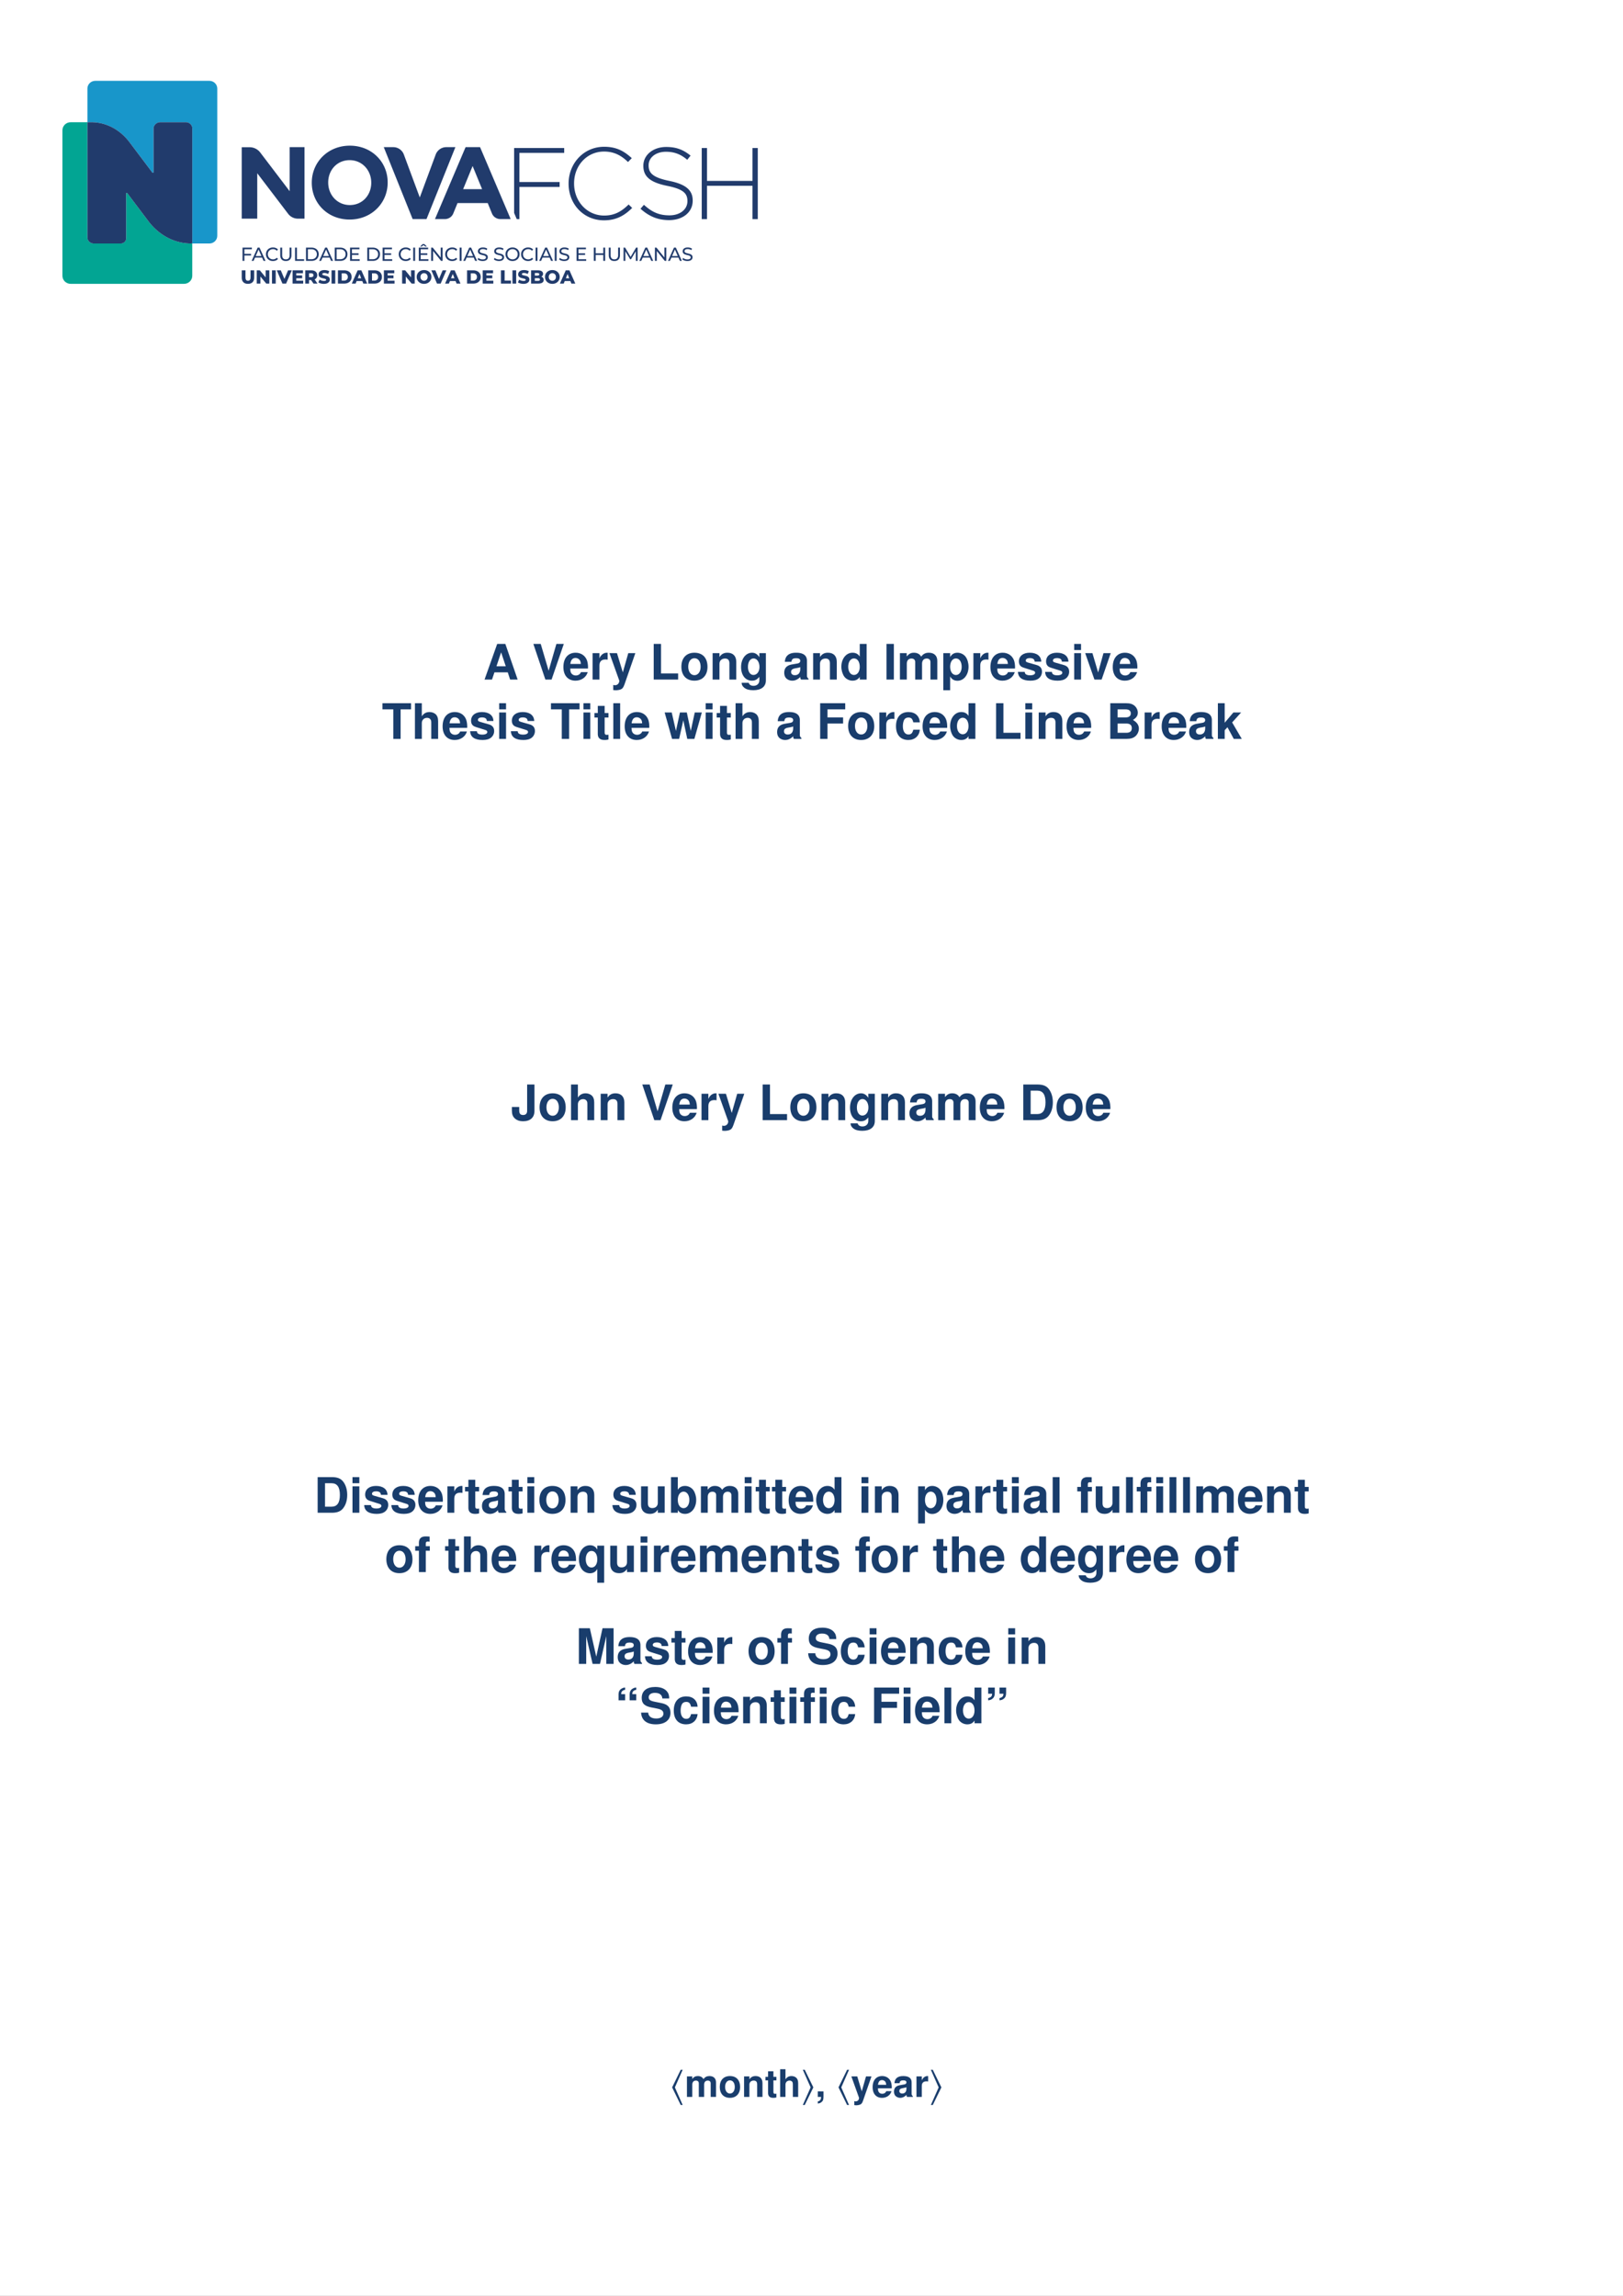 <svg xmlns="http://www.w3.org/2000/svg" xmlns:xlink="http://www.w3.org/1999/xlink" width="793.701" height="1122.52" viewBox="0 0 595.276 841.89"><rect x="0" y="0" width="595.276" height="841.89" fill="#808080" stroke="none"/><defs><symbol overflow="visible" id="m"><path d="M8.984-2.64L9.844 0h2.765L8.094-13.078H5.109L.47 0h2.734l.89-2.64zM8.25-4.876H4.844l1.703-5.11zm0 0"/></symbol><symbol overflow="visible" id="n"><path d="M7.125 0l4.484-13.078H8.891L6.047-3.234 3.14-13.078H.437L4.845 0zm0 0"/></symbol><symbol overflow="visible" id="o"><path d="M9.406-4.047c.016-.219.016-.312.016-.437 0-.97-.14-1.86-.375-2.547-.656-1.766-2.219-2.813-4.172-2.813-2.781 0-4.484 2-4.484 5.25 0 3.11 1.687 5 4.437 5C7 .406 8.75-.828 9.312-2.719H6.829c-.297.766-1 1.219-1.906 1.219-.719 0-1.297-.313-1.656-.844-.235-.36-.329-.797-.36-1.703zM2.937-5.719c.172-1.468.797-2.203 1.907-2.203.625 0 1.203.297 1.562.797.235.36.344.734.39 1.406zm0 0"/></symbol><symbol overflow="visible" id="p"><path d="M1.125-9.688V0h2.516v-5.14c0-1.485.734-2.22 2.203-2.22.265 0 .453.016.797.079v-2.547c-.141-.016-.235-.016-.313-.016-1.14 0-2.156.75-2.687 2.063v-1.907zm0 0"/></symbol><symbol overflow="visible" id="q"><path d="M7.063-9.688l-2 7.047-2.141-7.046H.156L3.766.39v.078c0 .906-.688 1.61-1.563 1.61-.187 0-.344-.017-.656-.11v1.89c.375.047.594.063.89.063.626 0 1.391-.125 1.813-.297.703-.281 1-.703 1.422-1.844L9.656-9.688zm0 0"/></symbol><symbol overflow="visible" id="r"><path d="M4.125-13.078H1.437V0h8.954v-2.234H4.125zm0 0"/></symbol><symbol overflow="visible" id="s"><path d="M5.406-9.844C2.438-9.844.625-7.89.625-4.719.625-1.53 2.438.406 5.422.406c2.937 0 4.781-1.953 4.781-5.047 0-3.28-1.765-5.203-4.797-5.203zm.016 2.016c1.375 0 2.266 1.25 2.266 3.14 0 1.813-.922 3.079-2.266 3.079-1.375 0-2.281-1.266-2.281-3.11 0-1.843.906-3.11 2.28-3.11zm0 0"/></symbol><symbol overflow="visible" id="t"><path d="M1.125-9.688V0h2.516v-5.813c0-1.14.812-1.906 2.03-1.906 1.079 0 1.61.594 1.61 1.75V0h2.516v-6.5c0-2.125-1.188-3.344-3.25-3.344-1.313 0-2.188.485-2.906 1.563v-1.406zm0 0"/></symbol><symbol overflow="visible" id="u"><path d="M7.313-9.688v1.485c-.75-1.14-1.579-1.64-2.688-1.64C2.328-9.844.609-7.61.609-4.61.61-1.594 2.188.406 4.58.406c1.124 0 1.812-.328 2.734-1.39V.328c0 1.156-.875 1.969-2.125 1.969-.954 0-1.579-.39-1.782-1.125H.812c.016.75.297 1.266.954 1.812.765.625 1.843.922 3.328.922 2.922 0 4.61-1.312 4.61-3.578V-9.687zM5.171-7.75c1.25 0 2.187 1.313 2.187 3.11 0 1.75-.921 2.952-2.234 2.952-1.172 0-2-1.203-2-2.953 0-1.828.828-3.109 2.047-3.109zm0 0"/></symbol><symbol overflow="visible" id="v"><path d="M9.406-.313c-.453-.406-.578-.671-.578-1.171v-5.391c0-1.969-1.344-2.969-3.969-2.969S.875-8.734.72-6.5h2.42c.125-1 .53-1.328 1.78-1.328.97 0 1.454.328 1.454.969a.88.88 0 01-.438.765c-.343.172-.343.172-1.578.375l-1 .172C1.438-5.219.5-4.234.5-2.5c0 .828.234 1.516.688 2 .546.578 1.39.906 2.25.906C4.516.406 5.5-.047 6.39-.969c0 .5.046.688.28.969h2.735zM6.375-3.89c0 1.454-.719 2.282-2 2.282-.844 0-1.36-.454-1.36-1.172 0-.75.391-1.11 1.438-1.328l.86-.157c.656-.125.765-.171 1.062-.312zm0 0"/></symbol><symbol overflow="visible" id="w"><path d="M7.266 0H9.78v-13.078H7.266v4.64c-.625-.968-1.47-1.406-2.672-1.406-2.313 0-4.078 2.219-4.078 5.14 0 1.313.406 2.641 1.046 3.579C2.22-.203 3.407.406 4.595.406c1.203 0 2.047-.437 2.672-1.39zM5.14-7.75c1.28 0 2.125 1.234 2.125 3.094 0 1.75-.86 2.968-2.125 2.968-1.25 0-2.11-1.234-2.11-3.015 0-1.797.86-3.047 2.11-3.047zm0 0"/></symbol><symbol overflow="visible" id="x"><path d="M3.828-13.078H1.125V0h2.703zm0 0"/></symbol><symbol overflow="visible" id="y"><path d="M1.078-9.688V0h2.516v-5.813c0-1.187.64-1.906 1.719-1.906.843 0 1.359.485 1.359 1.266V0h2.516v-5.813c0-1.187.64-1.906 1.718-1.906.844 0 1.36.485 1.36 1.266V0h2.515v-6.86c0-1.874-1.156-2.984-3.094-2.984-1.218 0-2.078.422-2.828 1.438-.468-.922-1.437-1.438-2.64-1.438-1.11 0-1.828.375-2.657 1.36v-1.204zm0 0"/></symbol><symbol overflow="visible" id="z"><path d="M3.547-9.688h-2.5V3.906h2.5V-1.14C4.157-.078 5.016.438 6.25.438c2.328 0 4.047-2.204 4.047-5.141 0-1.36-.39-2.719-1.047-3.625-.64-.906-1.844-1.516-3-1.516-1.234 0-2.094.516-2.703 1.594zM5.672-7.75c1.266 0 2.11 1.234 2.11 3.094 0 1.75-.876 2.984-2.11 2.984-1.266 0-2.125-1.219-2.125-3.031 0-1.813.86-3.047 2.125-3.047zm0 0"/></symbol><symbol overflow="visible" id="A"><path d="M9.063-6.563c-.047-2.046-1.626-3.28-4.22-3.28C2.392-9.844.86-8.61.86-6.626c0 .656.204 1.203.547 1.578.328.344.64.516 1.578.813l2.985.937c.625.188.843.39.843.781 0 .594-.703.954-1.859.954-.64 0-1.172-.125-1.484-.344-.281-.188-.39-.39-.485-.907H.516C.594-.703 2.156.408 5.094.408c1.343 0 2.375-.282 3.078-.86.719-.563 1.156-1.469 1.156-2.422 0-1.25-.625-2.063-1.906-2.438L4.25-6.218c-.703-.218-.875-.36-.875-.765 0-.532.578-.891 1.453-.891 1.203 0 1.797.438 1.813 1.313zm0 0"/></symbol><symbol overflow="visible" id="B"><path d="M3.719-9.688H1.203V0H3.72zm0-3.39H1.203v2.25H3.72zm0 0"/></symbol><symbol overflow="visible" id="C"><path d="M6.281 0L9.61-9.688H6.953L5-2.593 2.906-9.688H.25L3.64 0zm0 0"/></symbol><symbol overflow="visible" id="D"><path d="M6.906-10.828h3.828v-2.25H.25v2.25h3.969V0h2.687zm0 0"/></symbol><symbol overflow="visible" id="E"><path d="M1.203-13.078V0H3.72v-5.813c0-1.109.797-1.906 1.937-1.906.532 0 .969.203 1.25.594.219.328.282.578.282 1.203V0h2.515v-6.5c0-1.188-.328-2.063-.984-2.61-.563-.468-1.36-.734-2.172-.734-1.234 0-2.14.5-2.828 1.563v-4.797zm0 0"/></symbol><symbol overflow="visible" id="F"><path d="M5.406-9.484H4v-2.61H1.484v2.61H.25v1.656h1.234v5.969c0 1.515.813 2.265 2.47 2.265.546 0 1-.047 1.452-.187v-1.766a3.043 3.043 0 01-.578.063C4.156-1.484 4-1.688 4-2.547v-5.281h1.406zm0 0"/></symbol><symbol overflow="visible" id="G"><path d="M3.719-13.078H1.203V0H3.72zm0 0"/></symbol><symbol overflow="visible" id="H"><path d="M11 0l2.734-9.688h-2.593L9.67-2.905 8.22-9.687H5.703l-1.469 6.78-1.546-6.78H.094L2.813 0h2.593l1.532-6.828L8.39 0zm0 0"/></symbol><symbol overflow="visible" id="I"><path d="M4.016-5.625h5.718v-2.25H4.016v-2.953h6.5v-2.25H1.328V0h2.688zm0 0"/></symbol><symbol overflow="visible" id="J"><path d="M9.36-6.063c-.172-2.375-1.75-3.78-4.172-3.78-2.891 0-4.579 1.89-4.579 5.202C.61-1.453 2.281.406 5.141.406c2.359 0 3.984-1.453 4.218-3.765H6.953c-.312 1.265-.812 1.75-1.781 1.75-1.281 0-2.047-1.157-2.047-3.032 0-.921.172-1.78.484-2.359.282-.531.844-.828 1.563-.828 1.016 0 1.5.484 1.781 1.766zm0 0"/></symbol><symbol overflow="visible" id="K"><path d="M1.469 0h5.89c1.5 0 2.5-.281 3.297-.953.781-.656 1.297-1.766 1.297-2.813 0-1.296-.703-2.312-2.172-3.171 1.281-.829 1.781-1.579 1.781-2.688 0-.906-.437-1.86-1.171-2.5-.782-.672-1.688-.953-3.094-.953H1.469zm2.687-10.828h2.922c1.25 0 1.906.515 1.906 1.484 0 .953-.656 1.469-1.906 1.469H4.156zm0 5.203h3.219c1.313 0 1.984.578 1.984 1.703 0 1.094-.671 1.688-1.984 1.688H4.156zm0 0"/></symbol><symbol overflow="visible" id="L"><path d="M3.563-5.922v-7.156h-2.5V0h2.5v-3.172l1.015-1.094L6.891 0h2.937L6.297-6.031l3.297-3.657H6.75zm0 0"/></symbol><symbol overflow="visible" id="M"><path d="M6.031-13.078v9.672c0 .984-.531 1.515-1.453 1.515-1.031 0-1.453-.5-1.453-1.703v-1.25H.437v1.297c0 1.36.313 2.203 1.094 2.922.75.672 1.75 1.031 2.985 1.031 2.671 0 4.203-1.375 4.203-3.812v-9.672zm0 0"/></symbol><symbol overflow="visible" id="N"><path d="M1.375 0H6.5c1.984 0 3.234-.469 4.125-1.531 1.031-1.219 1.594-2.985 1.594-5.016 0-2.016-.563-3.781-1.594-5.016-.89-1.062-2.125-1.515-4.125-1.515H1.375zm2.703-2.234v-8.594H6.5c2.016 0 3.031 1.406 3.031 4.297 0 2.875-1.015 4.297-3.031 4.297zm0 0"/></symbol><symbol overflow="visible" id="O"><path d="M9.703 0v-9.688H7.188v6.063c0 1.156-.797 1.906-2.016 1.906-1.078 0-1.625-.578-1.625-1.75v-6.219h-2.5v6.75C1.047-.812 2.219.406 4.28.406c1.313 0 2.188-.484 2.907-1.547V0zm0 0"/></symbol><symbol overflow="visible" id="P"><path d="M1.063-13.078V0h2.5v-.984C4.171-.031 5.016.406 6.25.406c2.313 0 4.063-2.203 4.063-5.125 0-1.312-.391-2.64-1.032-3.562-.672-.953-1.86-1.563-3.031-1.563-1.203 0-2.078.438-2.688 1.406v-4.64zM5.688-7.75c1.234 0 2.109 1.25 2.109 3.047 0 1.766-.875 3.016-2.11 3.016-1.28 0-2.125-1.22-2.125-3.063 0-1.766.876-3 2.126-3zm0 0"/></symbol><symbol overflow="visible" id="Q"><path d="M5.61-9.484H4.124v-.954c0-.5.219-.75.688-.75.203 0 .5.016.718.047v-1.875a16.604 16.604 0 00-1.437-.062c-1.672 0-2.485.797-2.485 2.422v1.172H.25v1.656h1.36V0h2.515v-7.828h1.484zm0 0"/></symbol><symbol overflow="visible" id="R"><path d="M9.828-9.688H7.313V0h2.515zm0-3.39H7.313v2.25h2.515zM5.531-9.484h-1.5v-.954c0-.5.219-.75.688-.75.218 0 .5.016.718.047v-1.875A16.604 16.604 0 004-13.078c-1.672 0-2.469.797-2.469 2.422v1.172H.156v1.656h1.375V0h2.5v-7.828h1.5zm0 0"/></symbol><symbol overflow="visible" id="S"><path d="M7.25-9.688v1.438c-.594-1.063-1.484-1.594-2.688-1.594C2.22-9.844.5-7.656.5-4.704c0 1.36.39 2.735 1.047 3.61C2.187-.172 3.39.438 4.53.438c1.235 0 2.125-.532 2.719-1.579v5.047h2.516V-9.688zM5.125-7.75c1.281 0 2.125 1.219 2.125 3.11 0 1.75-.86 2.968-2.125 2.968-1.25 0-2.11-1.219-2.11-3.031 0-1.813.86-3.047 2.11-3.047zm0 0"/></symbol><symbol overflow="visible" id="T"><path d="M3.875-10.188L6.219 0h2.703l2.312-10.188V0h2.688v-13.078H9.859L7.563-2.672l-2.36-10.406H1.187V0h2.688zm0 0"/></symbol><symbol overflow="visible" id="U"><path d="M10.89-9.094c0-1.203-.265-1.984-.921-2.703-.875-.969-2.328-1.5-4.203-1.5-3.141 0-4.954 1.469-4.954 4.016 0 2.031 1.016 3.015 3.672 3.515l1.829.36c1.796.343 2.453.843 2.453 1.906 0 1.094-1 1.766-2.625 1.766-1.829 0-2.86-.782-2.954-2.172H.579C.734-1.11 2.656.406 5.984.406c3.375 0 5.375-1.578 5.375-4.234 0-2.063-1.046-3.125-3.468-3.594l-2.047-.406c-1.922-.375-2.469-.75-2.469-1.703 0-.985.875-1.61 2.25-1.61 1.719 0 2.656.72 2.75 2.047zm0 0"/></symbol><symbol overflow="visible" id="V"><path d="M3.688-8.406v-2.25H2.266c-.047-.89.421-1.422 1.421-1.594v-.828a2.748 2.748 0 00-1.609.61c-.578.484-.797 1.077-.797 2.093v1.969zm4.078 0v-2.25H6.328c-.031-.89.438-1.422 1.438-1.594v-.828c-.61.031-1.188.25-1.61.61-.578.484-.812 1.077-.812 2.093v1.969zm0 0"/></symbol><symbol overflow="visible" id="W"><path d="M1.313-13.078v2.25H2.75c.031.89-.438 1.406-1.438 1.594v.828c.61-.047 1.188-.25 1.61-.61.578-.484.812-1.078.812-2.109v-1.953zm4.156 0v2.25h1.437c.032.89-.437 1.406-1.437 1.594v.828c.61-.047 1.187-.25 1.61-.61.577-.484.812-1.078.812-2.109v-1.953zm0 0"/></symbol><symbol overflow="visible" id="X"><path d="M4.594 2.953L1.75-3.5l2.844-6.453H3.89L.734-3.5l3.157 6.453zm0 0"/></symbol><symbol overflow="visible" id="ad"><path d="M4.594-3.5L1.437-9.953H.735L3.594-3.5.734 2.953h.704zm0 0"/></symbol><symbol overflow="visible" id="Y"><path d="M.844-7.531V0h1.953v-4.516c0-.921.5-1.484 1.328-1.484.656 0 1.063.375 1.063.984V0H7.14v-4.516C7.14-5.437 7.64-6 8.484-6c.657 0 1.063.375 1.063.984V0H11.5v-5.328c0-1.469-.89-2.328-2.406-2.328-.938 0-1.61.328-2.203 1.11-.36-.704-1.11-1.11-2.047-1.11-.86 0-1.422.281-2.063 1.062v-.937zm0 0"/></symbol><symbol overflow="visible" id="Z"><path d="M4.203-7.656C1.891-7.656.484-6.141.484-3.672c0 2.485 1.407 4 3.735 4 2.281 0 3.718-1.531 3.718-3.937 0-2.563-1.375-4.047-3.734-4.047zm.016 1.578c1.062 0 1.765.953 1.765 2.437 0 1.407-.718 2.391-1.765 2.391-1.063 0-1.782-.984-1.782-2.422 0-1.437.72-2.406 1.782-2.406zm0 0"/></symbol><symbol overflow="visible" id="aa"><path d="M.875-7.531V0h1.953v-4.516c0-.89.625-1.484 1.578-1.484.844 0 1.266.453 1.266 1.36V0h1.953v-5.047c0-1.672-.922-2.61-2.531-2.61-1.016 0-1.703.376-2.266 1.204v-1.078zm0 0"/></symbol><symbol overflow="visible" id="ab"><path d="M4.203-7.375H3.11v-2.031H1.156v2.031H.203v1.297h.953v4.625c0 1.187.625 1.781 1.907 1.781a3.73 3.73 0 001.14-.156v-1.375a2.778 2.778 0 01-.453.047c-.516 0-.64-.157-.64-.828v-4.094h1.093zm0 0"/></symbol><symbol overflow="visible" id="ac"><path d="M.938-10.172V0H2.89v-4.516C2.89-5.39 3.516-6 4.39-6c.421 0 .765.156.984.453.172.266.219.453.219.938V0h1.953v-5.047c0-.937-.25-1.61-.766-2.047-.437-.36-1.062-.562-1.687-.562-.969 0-1.657.39-2.203 1.203v-3.719zm0 0"/></symbol><symbol overflow="visible" id="ae"><path d="M.89-2.031V0h1.204v.047c0 .937-.375 1.437-1.203 1.594v.78c.578-.062.968-.218 1.343-.515.563-.422.75-.937.75-2.031v-1.906zm0 0"/></symbol><symbol overflow="visible" id="af"><path d="M5.5-7.531L3.937-2.047 2.282-7.53H.125L2.938.312V.36c0 .72-.532 1.266-1.22 1.266-.155 0-.265-.016-.515-.094V3c.297.047.453.063.688.063.5 0 1.078-.11 1.421-.25.532-.22.782-.532 1.094-1.438L7.5-7.531zm0 0"/></symbol><symbol overflow="visible" id="ag"><path d="M7.313-3.156c.015-.172.015-.235.015-.328 0-.75-.11-1.454-.297-1.985-.5-1.375-1.718-2.187-3.234-2.187-2.172 0-3.485 1.562-3.485 4.078C.313-1.156 1.625.328 3.75.328c1.688 0 3.063-.969 3.484-2.453H5.313c-.235.61-.782.953-1.485.953-.562 0-1.015-.234-1.281-.656-.188-.281-.266-.61-.281-1.328zM2.28-4.453c.125-1.14.625-1.719 1.485-1.719a1.5 1.5 0 011.218.625c.172.281.266.578.297 1.094zm0 0"/></symbol><symbol overflow="visible" id="ah"><path d="M7.313-.234c-.344-.329-.454-.532-.454-.922v-4.188c0-1.531-1.046-2.312-3.078-2.312-2.031 0-3.094.86-3.219 2.61h1.875c.11-.782.422-1.032 1.391-1.032.75 0 1.125.25 1.125.75 0 .25-.125.469-.328.578-.266.14-.266.14-1.234.297l-.782.14C1.11-4.063.391-3.296.391-1.938c0 .641.187 1.172.53 1.547.438.454 1.095.72 1.75.72.845 0 1.61-.376 2.298-1.079 0 .39.047.531.218.75h2.125zm-2.36-2.797c0 1.14-.562 1.781-1.547 1.781-.656 0-1.062-.36-1.062-.906 0-.594.312-.875 1.11-1.031l.671-.141c.516-.094.61-.125.828-.235zm0 0"/></symbol><symbol overflow="visible" id="ai"><path d="M.875-7.531V0h1.953v-4c0-1.156.578-1.719 1.719-1.719.219 0 .344.016.61.047V-7.64c-.11-.015-.173-.015-.235-.015-.89 0-1.672.578-2.094 1.593V-7.53zm0 0"/></symbol><clipPath id="j"><path d="M.879.543h255.113v74.746H.88zm0 0"/></clipPath><clipPath id="b"><path d="M.879 15H49v60.188H.879zm0 0"/></clipPath><clipPath id="c"><path d="M10 .543h48V61H10zm0 0"/></clipPath><clipPath id="d"><path d="M235 25h20.992v27H235zm0 0"/></clipPath><clipPath id="e"><path d="M66 70h6v5.188h-6zm0 0"/></clipPath><clipPath id="f"><path d="M94 70h5v5.188h-5zm0 0"/></clipPath><clipPath id="g"><path d="M130 70h7v5.188h-7zm0 0"/></clipPath><clipPath id="h"><path d="M167 70h6v5.188h-6zm0 0"/></clipPath><clipPath id="i"><path d="M177 70h7v5.188h-7zm0 0"/></clipPath><clipPath id="a"><path d="M0 0h256v76H0z"/></clipPath><g id="k" clip-path="url(#a)"><g clip-path="url(#b)"><path d="M3.914 15.828c-1.668 0-3.02 1.32-3.02 2.95V72.14c0 1.625 1.352 2.945 3.02 2.945h41.578c1.672 0 3.024-1.316 3.024-2.945V59.949c0 .192-.137.348-.305.348h-.14c-6.016 0-11.735-2.996-15.665-8.215L24.7 41.855c-.14-.183-.433-.085-.433.145v16.438c0 1.027-.883 1.859-1.97 1.859H12.41c-1.297 0-2.348-.992-2.348-2.219V16.18c0-.192.137-.352.305-.352" fill="#02a593"/></g><g clip-path="url(#c)"><path d="M54.79.64H12.956c-1.598 0-2.895 1.266-2.895 2.825V16.18c0-.192.137-.352.305-.352h1.172c5.36 0 10.457 2.672 13.957 7.32L33.88 34.27c.14.187.437.09.437-.145V18.18c0-1.297 1.114-2.352 2.485-2.352h9.367c1.297 0 2.348.996 2.348 2.223v41.898c0 .192-.137.348-.305.348h6.578c1.602 0 2.898-1.266 2.898-2.824V3.465c0-1.559-1.296-2.824-2.898-2.824" fill="#1896ca"/></g><path d="M34.316 34.125a.243.243 0 01-.437.145l-8.383-11.122c-3.5-4.648-8.598-7.32-13.957-7.32h-1.172c-.168 0-.305.16-.305.352v41.898c0 1.227 1.051 2.219 2.348 2.219h9.887c1.086 0 1.969-.832 1.969-1.86V42c0-.23.293-.328.433-.145l7.707 10.227c3.934 5.215 9.649 8.215 15.664 8.215h.14c.169 0 .306-.156.306-.348V18.051c0-1.227-1.051-2.223-2.348-2.223h-9.367c-1.371 0-2.485 1.055-2.485 2.352zm165.27 15.918c-6.223 0-11.027-5.14-11.027-11.734v-.075c0-6.554 4.73-11.66 10.988-11.66 3.91 0 6.52 1.64 8.789 3.836l1.383-1.414c-2.684-2.457-5.477-4.172-10.133-4.172-7.527 0-13.04 6.11-13.04 13.485v.074c0 7.488 5.513 13.414 12.966 13.414 4.617 0 7.597-1.828 10.355-4.547l-1.304-1.266c-2.645 2.61-5.215 4.059-8.977 4.059M223.5 37.34c-6.184-1.266-7.602-2.942-7.602-5.7v-.074c0-2.718 2.536-4.914 6.372-4.914 2.867 0 5.328.817 7.785 2.942l1.23-1.532c-2.644-2.12-5.14-3.164-8.941-3.164-4.844 0-8.383 2.98-8.383 6.856v.074c0 3.945 2.535 6.07 8.793 7.34 5.922 1.191 7.375 2.793 7.375 5.547v.078c0 2.98-2.68 5.176-6.594 5.176-3.836 0-6.48-1.227-9.351-3.871l-1.266 1.449c3.129 2.797 6.336 4.172 10.508 4.172 5.027 0 8.64-2.903 8.64-7.114v-.074c0-3.8-2.53-5.96-8.566-7.191" fill="#213b6c"/><g clip-path="url(#d)"><path d="M254 25.27v12.07h-16.691V25.27h-1.934v26.078h1.934v-12.22H254v12.22h1.938V25.27zm0 0" fill="#213b6c"/></g><path d="M114.164 38.035c0 4.492-3.215 8.156-7.855 8.156-4.641 0-7.93-3.742-7.93-8.23v-.074c0-4.489 3.215-8.157 7.855-8.157 4.637 0 7.93 3.743 7.93 8.23zm-7.855-13.617c-8.082 0-13.954 6.098-13.954 13.543v.074c0 7.445 5.797 13.469 13.88 13.469 8.081 0 13.953-6.098 13.953-13.543v-.074c0-7.446-5.797-13.469-13.88-13.469m35.392.542a4.155 4.155 0 00-3.895 2.708l-5.84 15.738-5.84-15.738a4.155 4.155 0 00-3.895-2.707h-3.472l10.59 26.375h5.086l10.59-26.375zm-57.458 1.782h.004v14.375l-10.8-14.195a4.888 4.888 0 00-3.895-1.93h-2.887V51.18h5.688V34.53l11.34 14.887a4.468 4.468 0 003.554 1.762h2.434V24.96h-5.438zm63.621 13.633l3.48-8.492 3.481 8.492zm.899-15.414l-11.223 26.375h3.645a3.316 3.316 0 003.07-2.063l1.555-3.808h11.074l1.55 3.808a3.316 3.316 0 003.07 2.063h3.798L154.074 24.96zm17.804 24.129l.961 2.258h.977V39.539h14.754V37.75h-14.754V27.059h16.43v-1.79h-18.368zM67.645 62.406v1.696h2.433v.593h-2.433v1.965h-.696V61.8h3.43v.606zm6.238 2.484l-1.047-2.378-1.05 2.379zm.242.555h-2.582l-.535 1.215h-.715l2.203-4.855h.688l2.203 4.855h-.727zm2.672.95a2.351 2.351 0 01-.922-.891 2.448 2.448 0 01-.332-1.274c0-.468.11-.894.332-1.273a2.37 2.37 0 01.922-.887 2.71 2.71 0 011.32-.324c.38 0 .727.063 1.04.191.316.13.585.317.808.567l-.453.437a1.817 1.817 0 00-1.367-.578 1.96 1.96 0 00-.98.246c-.29.16-.52.383-.68.668-.169.285-.25.602-.25.953 0 .352.081.672.25.957.16.286.39.508.68.668a2 2 0 00.98.243 1.82 1.82 0 001.367-.582l.453.437c-.223.25-.492.438-.813.567a2.667 2.667 0 01-1.043.195c-.488 0-.925-.106-1.312-.32m4.535-.235c-.363-.37-.543-.902-.543-1.594v-2.761h.695v2.73c0 1.043.454 1.563 1.368 1.563.441 0 .78-.125 1.02-.383.233-.258.35-.653.35-1.18v-2.73h.676v2.761c0 .696-.183 1.23-.543 1.598-.359.367-.863.55-1.511.55-.649 0-1.153-.183-1.512-.554m4.883-4.355h.695v4.25h2.63v.605h-3.325zm6.023 4.25a2.25 2.25 0 001.04-.227c.3-.152.53-.367.69-.644.16-.274.243-.59.243-.954 0-.359-.082-.68-.242-.953a1.616 1.616 0 00-.692-.64 2.25 2.25 0 00-1.039-.23H90.93v3.648zm-2.004-4.25h2.047c.512 0 .969.101 1.367.304.399.203.707.489.926.856.223.367.332.789.332 1.265 0 .477-.11.899-.332 1.27a2.23 2.23 0 01-.926.855 2.972 2.972 0 01-1.367.305h-2.047zm8.411 3.085l-1.047-2.378-1.047 2.379zm.246.555h-2.582l-.536 1.215h-.714l2.199-4.855h.687l2.207 4.855h-.73zm3.886.61c.391 0 .739-.075 1.035-.227.301-.152.532-.367.692-.64a1.84 1.84 0 00.242-.958c0-.359-.078-.68-.242-.953a1.616 1.616 0 00-.692-.64 2.245 2.245 0 00-1.035-.23h-1.312v3.648zm-2.007-4.25h2.046c.516 0 .973.101 1.368.304.398.203.707.489.925.856.223.367.332.789.332 1.265 0 .477-.109.899-.332 1.27a2.23 2.23 0 01-.925.855c-.395.204-.852.305-1.368.305h-2.046zm9.156 4.25v.605h-3.528v-4.855h3.43v.601h-2.734v1.492h2.433v.59h-2.433v1.567zm4.789 0c.39 0 .738-.075 1.039-.227a1.65 1.65 0 00.687-.64 1.84 1.84 0 00.243-.958c0-.359-.079-.68-.243-.953a1.628 1.628 0 00-.687-.64c-.3-.153-.649-.23-1.04-.23h-1.312v3.648zm-2.008-4.25h2.047c.516 0 .969.101 1.367.304.399.203.707.489.93.856.219.367.328.789.328 1.265 0 .477-.11.899-.328 1.27a2.264 2.264 0 01-.93.855c-.398.204-.851.305-1.367.305h-2.047zm9.156 4.25v.605h-3.527v-4.855h3.43v.601h-2.735v1.492h2.434v.59h-2.434v1.567zm3.641.34a2.351 2.351 0 01-.922-.891 2.448 2.448 0 01-.332-1.274c0-.468.11-.894.332-1.273a2.38 2.38 0 01.926-.887 2.69 2.69 0 011.316-.324c.38 0 .727.063 1.043.191.313.13.582.317.805.567l-.453.437a1.811 1.811 0 00-1.367-.578c-.36 0-.688.082-.977.246a1.73 1.73 0 00-.684.668 1.873 1.873 0 00-.246.953c0 .352.082.672.246.957.164.286.391.508.684.668.29.16.617.243.977.243.543 0 1-.196 1.367-.582l.453.437c-.223.25-.492.438-.809.567a2.673 2.673 0 01-1.047.195c-.484 0-.921-.106-1.312-.32m4.055-4.59h.695v4.855h-.695zm4.41-.399l-.64-.535-.642.535h-.601l.922-.902h.64l.922.902zm1.164 4.649v.605h-3.528v-4.855h3.43v.601h-2.734v1.492h2.437v.59h-2.437v1.567zm5.199-4.25v4.855h-.57l-2.914-3.62v3.62h-.696v-4.855h.57l2.915 3.62v-3.62zm2.211 4.59a2.351 2.351 0 01-.922-.891 2.486 2.486 0 01-.332-1.274c0-.468.113-.894.332-1.273a2.38 2.38 0 01.926-.887 2.69 2.69 0 011.316-.324c.38 0 .727.063 1.043.191.313.13.582.317.805.567l-.453.437a1.811 1.811 0 00-1.367-.578c-.36 0-.688.082-.977.246a1.73 1.73 0 00-.684.668 1.835 1.835 0 00-.246.953c0 .352.078.672.246.957.165.286.391.508.684.668.29.16.617.243.977.243a1.82 1.82 0 001.367-.582l.453.437c-.223.25-.492.438-.809.567a2.687 2.687 0 01-1.047.195c-.484 0-.921-.106-1.312-.32m4.055-4.59h.695v4.855h-.695zm4.902 3.085l-1.05-2.378-1.048 2.379zm.242.555h-2.582l-.535 1.215h-.715l2.2-4.855h.687l2.207 4.855h-.73zm2.238 1.102c-.34-.113-.609-.262-.804-.442l.258-.543c.187.168.421.305.714.41.29.102.582.153.891.153.402 0 .703-.066.902-.203.2-.137.297-.32.297-.547 0-.164-.054-.3-.164-.402a1.067 1.067 0 00-.402-.243 7.86 7.86 0 00-.676-.187 6.8 6.8 0 01-.883-.262 1.511 1.511 0 01-.578-.406c-.16-.184-.238-.43-.238-.738 0-.262.066-.492.203-.703.137-.207.344-.375.621-.5s.621-.188 1.035-.188c.285 0 .57.04.848.113.277.075.516.18.715.32l-.23.555a2.523 2.523 0 00-1.333-.398c-.394 0-.687.074-.883.215a.662.662 0 00-.296.558c0 .164.054.301.164.403.113.105.25.187.414.242.164.059.386.121.672.187.363.086.656.176.878.262.223.09.415.223.575.402.16.18.238.426.238.73 0 .255-.07.49-.207.7-.137.207-.352.375-.633.496-.281.125-.629.184-1.039.184a3.33 3.33 0 01-1.059-.168m5.97 0c-.34-.113-.61-.262-.802-.442l.254-.543c.188.168.422.305.711.41.293.102.59.153.895.153.402 0 .703-.066.902-.203a.642.642 0 00.297-.547c0-.164-.055-.3-.164-.402a1.037 1.037 0 00-.402-.243 7.47 7.47 0 00-.676-.187 6.8 6.8 0 01-.883-.262 1.511 1.511 0 01-.578-.406c-.16-.184-.238-.43-.238-.738 0-.262.066-.492.203-.703.136-.207.344-.375.62-.5.278-.125.622-.188 1.036-.188.285 0 .57.04.848.113.277.075.515.18.714.32l-.23.555a2.523 2.523 0 00-1.332-.398c-.395 0-.688.074-.887.215a.668.668 0 00-.293.558.52.52 0 00.168.403c.11.105.246.187.41.246.165.054.387.117.672.183.364.086.657.176.88.262.222.09.413.223.573.402.16.18.239.426.239.73 0 .255-.07.49-.207.7-.14.207-.352.375-.633.496-.281.125-.629.184-1.04.184-.366 0-.718-.055-1.058-.168m7.001-.692c.284-.16.51-.382.675-.668.164-.285.246-.605.246-.957 0-.351-.082-.668-.246-.953a1.762 1.762 0 00-.676-.668 1.872 1.872 0 00-.96-.246c-.356 0-.68.082-.97.246a1.78 1.78 0 00-.68.668 1.873 1.873 0 00-.245.953c0 .352.082.672.246.957.164.286.394.508.68.668.289.16.613.243.968.243.36 0 .68-.082.961-.243m-2.285.54a2.345 2.345 0 01-.926-.895 2.42 2.42 0 01-.336-1.27c0-.464.11-.89.336-1.27.223-.378.532-.675.926-.89a2.724 2.724 0 011.324-.324c.489 0 .926.11 1.32.324.395.215.7.512.922.887.223.379.333.805.333 1.273 0 .473-.11.899-.333 1.278a2.369 2.369 0 01-.921.887c-.395.214-.832.32-1.32.32-.489 0-.93-.106-1.325-.32m5.715 0c-.39-.215-.7-.512-.918-.891a2.451 2.451 0 01-.336-1.274c0-.468.113-.894.336-1.273.219-.375.527-.672.922-.887a2.71 2.71 0 011.32-.324c.379 0 .727.063 1.04.191.316.13.585.317.808.567l-.453.437a1.817 1.817 0 00-1.368-.578c-.363 0-.687.082-.98.246a1.73 1.73 0 00-.684.668 1.873 1.873 0 00-.246.953c0 .352.082.672.246.957.164.286.391.508.684.668.293.16.617.243.98.243.543 0 .997-.196 1.368-.582l.453.437c-.223.25-.496.438-.813.567a2.667 2.667 0 01-1.043.195c-.484 0-.925-.106-1.316-.32m4.059-4.59h.69v4.855h-.69zm4.898 3.085l-1.047-2.378-1.05 2.379zm.246.555h-2.586l-.531 1.215h-.715l2.2-4.855h.687l2.207 4.855h-.73zm1.878-3.64h.696v4.855h-.695zm2.407 4.742c-.344-.113-.61-.262-.804-.442l.257-.543c.184.168.422.305.711.41.29.102.586.153.89.153.403 0 .704-.066.903-.203.2-.137.301-.32.301-.547 0-.164-.055-.3-.164-.402a1.067 1.067 0 00-.402-.243 8.291 8.291 0 00-.676-.187 7.08 7.08 0 01-.887-.262 1.527 1.527 0 01-.574-.406c-.16-.184-.242-.43-.242-.738 0-.262.07-.492.207-.703.136-.207.343-.375.62-.5.278-.125.622-.188 1.036-.188.285 0 .566.04.844.113.277.075.52.18.718.32l-.23.555a2.523 2.523 0 00-1.332-.398c-.395 0-.688.074-.887.215a.668.668 0 00-.293.558.53.53 0 00.164.403c.114.105.25.187.414.242.164.059.387.121.668.187a6.8 6.8 0 01.883.262c.223.09.414.223.574.402.157.18.239.426.239.73 0 .255-.07.49-.207.7a1.424 1.424 0 01-.633.496c-.281.125-.63.184-1.043.184-.363 0-.715-.055-1.055-.168m9.133-.492v.605h-3.523v-4.855h3.43v.601h-2.735v1.492h2.433v.59h-2.433v1.567zm6.965-4.25v4.855h-.695v-2.164h-2.79v2.164h-.695v-4.855h.695v2.086h2.79v-2.086zm1.851 4.355c-.359-.37-.543-.902-.543-1.594v-2.761h.696v2.73c0 1.043.457 1.563 1.367 1.563.445 0 .785-.125 1.02-.383.238-.258.355-.653.355-1.18v-2.73h.672v2.761c0 .696-.18 1.23-.54 1.598-.363.367-.866.55-1.511.55-.648 0-1.156-.183-1.516-.554m9.391.5l-.008-3.539-1.754 2.95h-.32l-1.758-2.93v3.52h-.664v-4.856h.57l2.024 3.414 2-3.414h.57l.008 4.855zm4.871-1.77l-1.047-2.378-1.047 2.379zm.246.555h-2.582l-.535 1.215h-.715l2.2-4.855h.687l2.207 4.855h-.73zm6.059-3.64v4.855h-.57l-2.915-3.62v3.62h-.695v-4.855h.57l2.915 3.62v-3.62zm4.203 3.085l-1.047-2.378-1.047 2.379zm.246.555h-2.582l-.535 1.215H223l2.2-4.855h.687l2.207 4.855h-.727zm2.238 1.102c-.343-.113-.61-.262-.804-.442l.257-.543c.188.168.422.305.711.41.29.102.586.153.891.153.402 0 .703-.066.902-.203.2-.137.301-.32.301-.547 0-.164-.055-.3-.164-.402a1.067 1.067 0 00-.402-.243 8.292 8.292 0 00-.676-.187 7.08 7.08 0 01-.887-.262 1.527 1.527 0 01-.574-.406c-.16-.184-.238-.43-.238-.738 0-.262.066-.492.203-.703.137-.207.344-.375.62-.5.278-.125.622-.188 1.036-.188.285 0 .566.04.844.113.277.075.515.18.715.32l-.227.555a2.523 2.523 0 00-1.332-.398c-.394 0-.687.074-.887.215a.668.668 0 00-.293.558.53.53 0 00.164.403c.114.105.25.187.415.242.164.059.386.121.667.187a6.8 6.8 0 01.883.262c.223.09.414.223.575.402.16.18.238.426.238.73 0 .255-.07.49-.207.7-.14.207-.352.375-.633.496-.281.125-.629.184-1.043.184-.363 0-.715-.055-1.055-.168" fill="#213b6c"/><g clip-path="url(#e)"><path d="M67.266 74.496c-.403-.394-.602-.95-.602-1.672v-2.691h1.375v2.648c0 .778.309 1.168.922 1.168.61 0 .918-.39.918-1.168v-2.648h1.351v2.691c0 .723-.199 1.278-.597 1.672-.403.395-.965.59-1.684.59-.722 0-1.285-.195-1.683-.59" fill="#213b6c"/></g><path d="M76.781 70.133v4.855h-1.129l-2.144-2.586v2.586h-1.344v-4.855h1.129l2.144 2.586v-2.586zm.973 0h1.375v4.855h-1.375zm7.269 0l-2.082 4.855h-1.355l-2.074-4.855h1.484l1.32 3.164 1.344-3.164zm4.184 3.793v1.062h-3.902v-4.855h3.812v1.062h-2.449v.817h2.156v1.027h-2.156v.887zm3.539-2.524c-.144-.125-.355-.187-.637-.187h-.765v1.422h.765c.282 0 .493-.063.637-.184.145-.121.215-.297.215-.523 0-.227-.07-.403-.215-.528m-.652 2.297h-.75v1.29h-1.375v-4.856h2.222c.438 0 .82.07 1.145.215.324.148.574.355.75.625.176.273.266.59.266.957 0 .351-.082.656-.247.918a1.675 1.675 0 01-.707.613l1.047 1.527h-1.468zm0 0" fill="#213b6c"/><g clip-path="url(#f)"><path d="M95.668 74.941c-.367-.097-.672-.226-.902-.39l.453-1.012c.215.145.469.258.754.348.289.086.57.129.847.129.528 0 .793-.13.793-.395 0-.137-.078-.238-.226-.308a4.24 4.24 0 00-.727-.211 6.988 6.988 0 01-.914-.254 1.534 1.534 0 01-.633-.434c-.175-.2-.261-.465-.261-.805 0-.296.078-.562.242-.8.16-.239.402-.426.722-.567.325-.137.72-.207 1.184-.207.32 0 .637.035.945.106.309.07.582.18.82.316l-.425 1.02c-.461-.25-.91-.375-1.344-.375-.273 0-.473.043-.598.12-.125.083-.187.188-.187.317s.074.227.223.293c.148.063.386.133.714.203.368.078.676.16.918.25.243.094.454.235.633.434.176.195.266.46.266.8 0 .29-.082.555-.242.79-.16.234-.407.425-.727.566-.324.14-.719.21-1.183.21a4.47 4.47 0 01-1.145-.144" fill="#213b6c"/></g><path d="M99.598 70.133h1.37v4.855h-1.37zm4.593 3.762c.418 0 .75-.122 1.004-.356.25-.234.38-.562.38-.977 0-.417-.13-.746-.38-.98-.254-.234-.586-.355-1.004-.355h-.867v2.668zm-2.242-3.762h2.297c.535 0 1.004.097 1.418.297.41.199.73.48.957.847.227.364.34.793.34 1.285 0 .489-.113.915-.34 1.282a2.247 2.247 0 01-.957.847c-.414.2-.883.297-1.418.297h-2.297zm8.516 2.898l-.625-1.554-.625 1.554zm.402 1.016h-2.055l-.378.941h-1.403l2.145-4.855h1.351l2.153 4.855h-1.43zm4.442-.152c.418 0 .754-.122 1.004-.356.253-.234.378-.562.378-.977 0-.417-.125-.746-.379-.98-.25-.234-.585-.355-1.003-.355h-.868v2.668zm-2.239-3.762h2.293c.535 0 1.008.097 1.418.297.414.199.73.48.957.847.227.364.34.793.34 1.285 0 .489-.113.915-.34 1.282a2.225 2.225 0 01-.957.847c-.41.2-.883.297-1.418.297h-2.293zm9.633 3.793v1.062h-3.902v-4.855h3.812v1.062h-2.449v.817h2.156v1.027h-2.156v.887zm7.402-3.793v4.855h-1.128l-2.145-2.586v2.586h-1.348v-4.855h1.133l2.145 2.586v-2.586zm0 0" fill="#213b6c"/><g clip-path="url(#g)"><path d="M134.195 73.773c.2-.113.356-.277.473-.488.117-.21.176-.453.176-.722 0-.274-.059-.516-.176-.727a1.237 1.237 0 00-.473-.488 1.293 1.293 0 00-.668-.176c-.242 0-.464.058-.664.176a1.233 1.233 0 00-.472.488 1.47 1.47 0 00-.172.727c0 .269.054.511.172.722.117.211.273.375.472.488.2.118.422.176.664.176.246 0 .47-.058.668-.176m-2.05.989a2.47 2.47 0 01-.965-.903 2.447 2.447 0 01-.352-1.296c0-.485.117-.918.352-1.301a2.47 2.47 0 01.965-.903c.41-.214.87-.324 1.382-.324.516 0 .977.11 1.387.324.41.22.73.52.965.903.234.383.351.816.351 1.3 0 .481-.117.91-.351 1.297a2.47 2.47 0 01-.965.903 2.94 2.94 0 01-1.387.324c-.511 0-.972-.11-1.382-.324" fill="#213b6c"/></g><path d="M141.71 70.133l-2.081 4.855h-1.352l-2.074-4.855h1.484l1.317 3.164 1.348-3.164zm2.974 2.898l-.625-1.554-.625 1.554zm.402 1.016h-2.055l-.383.941h-1.402l2.145-4.855h1.355l2.152 4.855h-1.433zm6.461-.152c.418 0 .75-.122 1.004-.356.25-.234.375-.562.375-.977 0-.417-.125-.746-.375-.98-.254-.234-.586-.355-1.004-.355h-.867v2.668zm-2.242-3.762h2.297c.53 0 1.003.097 1.418.297.41.199.73.48.957.847.226.364.34.793.34 1.285 0 .489-.114.915-.34 1.282a2.247 2.247 0 01-.957.847c-.415.2-.887.297-1.418.297h-2.297zm9.633 3.793v1.062h-3.899v-4.855h3.809v1.062h-2.45v.817h2.16v1.027h-2.16v.887zm2.785-3.793h1.37v3.765h2.321v1.09h-3.691zm4.234 0h1.371v4.855h-1.371zm0 0" fill="#213b6c"/><g clip-path="url(#h)"><path d="M168.871 74.941c-.371-.097-.672-.226-.902-.39l.449-1.012c.219.145.469.258.758.348.285.086.566.129.847.129.528 0 .79-.13.79-.395 0-.137-.075-.238-.223-.308a4.353 4.353 0 00-.727-.211 6.892 6.892 0 01-.918-.254 1.521 1.521 0 01-.629-.434c-.175-.2-.265-.465-.265-.805 0-.296.082-.562.242-.8.164-.239.406-.426.727-.567.32-.137.714-.207 1.183-.207.317 0 .633.035.945.106.309.07.582.18.817.316l-.422 1.02c-.465-.25-.914-.375-1.348-.375-.273 0-.472.043-.597.12-.125.083-.188.188-.188.317s.074.227.223.293c.148.063.387.133.715.203.37.078.675.16.922.25.242.09.453.235.628.434.18.195.27.46.27.8 0 .29-.082.555-.242.79-.164.234-.406.425-.73.566-.325.14-.72.21-1.18.21a4.44 4.44 0 01-1.145-.144" fill="#213b6c"/></g><path d="M176.031 73.504c0-.328-.238-.492-.719-.492h-1.152v.984h1.153c.48 0 .718-.164.718-.492m-1.87-2.379v.938h.94c.465 0 .696-.16.696-.473 0-.313-.23-.465-.695-.465zm3.023 1.785c.156.207.238.457.238.746 0 .426-.172.754-.516.985-.34.234-.836.347-1.484.347h-2.625v-4.855h2.488c.617 0 1.09.113 1.414.34.324.23.485.539.485.93 0 .23-.055.437-.168.62a1.165 1.165 0 01-.485.434c.278.098.496.25.653.453" fill="#213b6c"/><g clip-path="url(#i)"><path d="M181.254 73.773a1.2 1.2 0 00.469-.488c.117-.21.175-.453.175-.722 0-.274-.058-.516-.175-.727a1.202 1.202 0 00-.47-.488 1.293 1.293 0 00-.667-.176c-.246 0-.469.058-.668.176-.2.113-.356.277-.469.488a1.47 1.47 0 00-.176.727c0 .269.059.511.176.722a1.2 1.2 0 00.469.488c.2.118.422.176.668.176.246 0 .469-.058.668-.176m-2.05.989a2.443 2.443 0 01-.966-.903 2.447 2.447 0 01-.351-1.296c0-.485.117-.918.351-1.301.23-.383.555-.684.965-.903a2.913 2.913 0 011.383-.324c.512 0 .973.11 1.383.324.41.22.73.52.965.903.234.383.351.816.351 1.3 0 .481-.117.91-.351 1.297a2.47 2.47 0 01-.965.903c-.41.215-.871.324-1.383.324-.516 0-.977-.11-1.383-.324" fill="#213b6c"/></g><path d="M186.79 73.031l-.626-1.554-.625 1.554zm.405 1.016h-2.058l-.38.941h-1.402l2.145-4.855h1.352l2.152 4.855h-1.43zm0 0" fill="#213b6c"/></g><g clip-path="url(#j)" id="l"><use xlink:href="#k"/></g></defs><path d="M0 841.89h595.277V0H0zm0 0" fill="#fff"/><use xlink:href="#l" transform="translate(22 29)"/><use xlink:href="#m" x="177.25" y="249.201" fill="#193d6c"/><use xlink:href="#n" x="195.183" y="249.201" fill="#193d6c"/><g fill="#193d6c"><use xlink:href="#o" x="206.247" y="249.201"/><use xlink:href="#p" x="216.218" y="249.201"/></g><use xlink:href="#q" x="223.373" y="249.201" fill="#193d6c"/><g fill="#193d6c"><use xlink:href="#r" x="238.329" y="249.201"/><use xlink:href="#s" x="249.286" y="249.201"/><use xlink:href="#t" x="260.243" y="249.201"/><use xlink:href="#u" x="271.2" y="249.201"/></g><g fill="#193d6c"><use xlink:href="#v" x="287.142" y="249.201"/><use xlink:href="#t" x="297.113" y="249.201"/><use xlink:href="#w" x="308.07" y="249.201"/></g><g fill="#193d6c"><use xlink:href="#x" x="324.012" y="249.201"/><use xlink:href="#y" x="328.997" y="249.201"/><use xlink:href="#z" x="344.94" y="249.201"/><use xlink:href="#p" x="355.897" y="249.201"/><use xlink:href="#o" x="362.872" y="249.201"/><use xlink:href="#A" x="372.843" y="249.201"/><use xlink:href="#A" x="382.814" y="249.201"/><use xlink:href="#B" x="392.784" y="249.201"/><use xlink:href="#C" x="397.77" y="249.201"/><use xlink:href="#o" x="407.74" y="249.201"/></g><g fill="#193d6c"><use xlink:href="#D" x="140.031" y="270.954"/><use xlink:href="#E" x="150.988" y="270.954"/><use xlink:href="#o" x="161.945" y="270.954"/><use xlink:href="#A" x="171.916" y="270.954"/><use xlink:href="#B" x="181.886" y="270.954"/><use xlink:href="#A" x="186.871" y="270.954"/></g><g fill="#193d6c"><use xlink:href="#D" x="201.827" y="270.954"/><use xlink:href="#B" x="212.784" y="270.954"/><use xlink:href="#F" x="217.77" y="270.954"/><use xlink:href="#G" x="223.741" y="270.954"/><use xlink:href="#o" x="228.727" y="270.954"/></g><g fill="#193d6c"><use xlink:href="#H" x="243.683" y="270.954"/><use xlink:href="#B" x="257.634" y="270.954"/><use xlink:href="#F" x="262.62" y="270.954"/><use xlink:href="#E" x="268.591" y="270.954"/></g><use xlink:href="#v" x="284.534" y="270.954" fill="#193d6c"/><g fill="#193d6c"><use xlink:href="#I" x="299.489" y="270.954"/><use xlink:href="#s" x="310.446" y="270.954"/><use xlink:href="#p" x="321.403" y="270.954"/></g><g fill="#193d6c"><use xlink:href="#J" x="328.021" y="270.954"/><use xlink:href="#o" x="337.991" y="270.954"/><use xlink:href="#w" x="347.962" y="270.954"/></g><g fill="#193d6c"><use xlink:href="#r" x="363.904" y="270.954"/><use xlink:href="#B" x="374.861" y="270.954"/><use xlink:href="#t" x="379.846" y="270.954"/><use xlink:href="#o" x="390.803" y="270.954"/></g><g fill="#193d6c"><use xlink:href="#K" x="405.759" y="270.954"/><use xlink:href="#p" x="418.707" y="270.954"/><use xlink:href="#o" x="425.683" y="270.954"/><use xlink:href="#v" x="435.653" y="270.954"/><use xlink:href="#L" x="445.624" y="270.954"/></g><g fill="#193d6c"><use xlink:href="#M" x="187.31" y="410.771"/><use xlink:href="#s" x="197.281" y="410.771"/><use xlink:href="#E" x="208.238" y="410.771"/><use xlink:href="#t" x="219.195" y="410.771"/></g><use xlink:href="#n" x="235.137" y="410.771" fill="#193d6c"/><g fill="#193d6c"><use xlink:href="#o" x="246.201" y="410.771"/><use xlink:href="#p" x="256.172" y="410.771"/></g><use xlink:href="#q" x="263.327" y="410.771" fill="#193d6c"/><g fill="#193d6c"><use xlink:href="#r" x="278.283" y="410.771"/><use xlink:href="#s" x="289.24" y="410.771"/><use xlink:href="#t" x="300.197" y="410.771"/><use xlink:href="#u" x="311.154" y="410.771"/><use xlink:href="#t" x="322.111" y="410.771"/><use xlink:href="#v" x="333.068" y="410.771"/><use xlink:href="#y" x="343.038" y="410.771"/><use xlink:href="#o" x="358.981" y="410.771"/></g><g fill="#193d6c"><use xlink:href="#N" x="373.937" y="410.771"/><use xlink:href="#s" x="386.884" y="410.771"/><use xlink:href="#o" x="397.841" y="410.771"/></g><g fill="#193d6c"><use xlink:href="#N" x="115.132" y="554.741"/><use xlink:href="#B" x="128.079" y="554.741"/><use xlink:href="#A" x="133.065" y="554.741"/><use xlink:href="#A" x="143.035" y="554.741"/><use xlink:href="#o" x="153.006" y="554.741"/><use xlink:href="#p" x="162.977" y="554.741"/></g><g fill="#193d6c"><use xlink:href="#F" x="170.311" y="554.741"/><use xlink:href="#v" x="176.283" y="554.741"/><use xlink:href="#F" x="186.253" y="554.741"/><use xlink:href="#B" x="192.225" y="554.741"/><use xlink:href="#s" x="197.21" y="554.741"/><use xlink:href="#t" x="208.167" y="554.741"/></g><g fill="#193d6c"><use xlink:href="#A" x="224.11" y="554.741"/><use xlink:href="#O" x="234.08" y="554.741"/><use xlink:href="#P" x="245.037" y="554.741"/><use xlink:href="#y" x="255.994" y="554.741"/><use xlink:href="#B" x="271.936" y="554.741"/><use xlink:href="#F" x="276.922" y="554.741"/><use xlink:href="#F" x="282.893" y="554.741"/><use xlink:href="#o" x="288.865" y="554.741"/><use xlink:href="#w" x="298.836" y="554.741"/></g><g fill="#193d6c"><use xlink:href="#B" x="314.778" y="554.741"/><use xlink:href="#t" x="319.763" y="554.741"/></g><g fill="#193d6c"><use xlink:href="#z" x="335.705" y="554.741"/><use xlink:href="#v" x="346.662" y="554.741"/><use xlink:href="#p" x="356.633" y="554.741"/></g><g fill="#193d6c"><use xlink:href="#F" x="363.968" y="554.741"/><use xlink:href="#B" x="369.939" y="554.741"/><use xlink:href="#v" x="374.924" y="554.741"/><use xlink:href="#G" x="384.895" y="554.741"/></g><g fill="#193d6c"><use xlink:href="#Q" x="394.866" y="554.741"/><use xlink:href="#O" x="400.837" y="554.741"/><use xlink:href="#G" x="411.794" y="554.741"/><use xlink:href="#R" x="416.78" y="554.741"/><use xlink:href="#G" x="427.737" y="554.741"/><use xlink:href="#G" x="432.722" y="554.741"/><use xlink:href="#y" x="437.707" y="554.741"/><use xlink:href="#o" x="453.649" y="554.741"/><use xlink:href="#t" x="463.62" y="554.741"/><use xlink:href="#F" x="474.577" y="554.741"/></g><g fill="#193d6c"><use xlink:href="#s" x="141.08" y="576.493"/><use xlink:href="#Q" x="152.037" y="576.493"/></g><g fill="#193d6c"><use xlink:href="#F" x="162.994" y="576.493"/><use xlink:href="#E" x="168.966" y="576.493"/><use xlink:href="#o" x="179.922" y="576.493"/></g><g fill="#193d6c"><use xlink:href="#p" x="194.878" y="576.493"/><use xlink:href="#o" x="201.854" y="576.493"/><use xlink:href="#S" x="211.825" y="576.493"/><use xlink:href="#O" x="222.782" y="576.493"/><use xlink:href="#B" x="233.739" y="576.493"/><use xlink:href="#p" x="238.724" y="576.493"/><use xlink:href="#o" x="245.7" y="576.493"/><use xlink:href="#y" x="255.671" y="576.493"/><use xlink:href="#o" x="271.613" y="576.493"/><use xlink:href="#t" x="281.583" y="576.493"/><use xlink:href="#F" x="292.54" y="576.493"/><use xlink:href="#A" x="298.512" y="576.493"/></g><use xlink:href="#Q" x="313.468" y="576.493" fill="#193d6c"/><g fill="#193d6c"><use xlink:href="#s" x="319.081" y="576.493"/><use xlink:href="#p" x="330.038" y="576.493"/></g><g fill="#193d6c"><use xlink:href="#F" x="341.999" y="576.493"/><use xlink:href="#E" x="347.971" y="576.493"/><use xlink:href="#o" x="358.928" y="576.493"/></g><g fill="#193d6c"><use xlink:href="#w" x="373.884" y="576.493"/><use xlink:href="#o" x="384.841" y="576.493"/><use xlink:href="#u" x="394.811" y="576.493"/><use xlink:href="#p" x="405.768" y="576.493"/><use xlink:href="#o" x="412.744" y="576.493"/><use xlink:href="#o" x="422.715" y="576.493"/></g><g fill="#193d6c"><use xlink:href="#s" x="437.671" y="576.493"/><use xlink:href="#Q" x="448.628" y="576.493"/></g><g fill="#193d6c"><use xlink:href="#T" x="211.133" y="610.171"/><use xlink:href="#v" x="226.071" y="610.171"/><use xlink:href="#A" x="236.042" y="610.171"/><use xlink:href="#F" x="246.012" y="610.171"/><use xlink:href="#o" x="251.984" y="610.171"/><use xlink:href="#p" x="261.955" y="610.171"/></g><g fill="#193d6c"><use xlink:href="#s" x="273.916" y="610.171"/><use xlink:href="#Q" x="284.873" y="610.171"/></g><g fill="#193d6c"><use xlink:href="#U" x="295.83" y="610.171"/><use xlink:href="#J" x="307.791" y="610.171"/><use xlink:href="#B" x="317.761" y="610.171"/><use xlink:href="#o" x="322.747" y="610.171"/><use xlink:href="#t" x="332.717" y="610.171"/><use xlink:href="#J" x="343.674" y="610.171"/><use xlink:href="#o" x="353.645" y="610.171"/></g><g fill="#193d6c"><use xlink:href="#B" x="368.601" y="610.171"/><use xlink:href="#t" x="373.586" y="610.171"/></g><g fill="#193d6c"><use xlink:href="#V" x="225.587" y="631.923"/><use xlink:href="#U" x="234.553" y="631.923"/><use xlink:href="#J" x="246.515" y="631.923"/><use xlink:href="#B" x="256.485" y="631.923"/><use xlink:href="#o" x="261.471" y="631.923"/><use xlink:href="#t" x="271.441" y="631.923"/><use xlink:href="#F" x="282.398" y="631.923"/><use xlink:href="#B" x="288.37" y="631.923"/><use xlink:href="#R" x="293.355" y="631.923"/><use xlink:href="#J" x="304.312" y="631.923"/></g><g fill="#193d6c"><use xlink:href="#I" x="319.268" y="631.923"/><use xlink:href="#B" x="330.225" y="631.923"/><use xlink:href="#o" x="335.21" y="631.923"/><use xlink:href="#G" x="345.181" y="631.923"/><use xlink:href="#w" x="350.166" y="631.923"/><use xlink:href="#W" x="361.123" y="631.923"/></g><use xlink:href="#X" x="245.785" y="768.961" fill="#193d6c"/><g fill="#193d6c"><use xlink:href="#Y" x="251.113" y="768.961"/><use xlink:href="#Z" x="263.513" y="768.961"/><use xlink:href="#aa" x="272.035" y="768.961"/><use xlink:href="#ab" x="280.557" y="768.961"/><use xlink:href="#ac" x="285.201" y="768.961"/></g><use xlink:href="#ad" x="293.723" y="768.961" fill="#193d6c"/><use xlink:href="#ae" x="299.051" y="768.961" fill="#193d6c"/><use xlink:href="#X" x="306.806" y="768.961" fill="#193d6c"/><use xlink:href="#af" x="312.134" y="768.961" fill="#193d6c"/><g fill="#193d6c"><use xlink:href="#ag" x="319.749" y="768.961"/><use xlink:href="#ah" x="327.504" y="768.961"/><use xlink:href="#ai" x="335.259" y="768.961"/></g><use xlink:href="#ad" x="340.684" y="768.961" fill="#193d6c"/></svg>